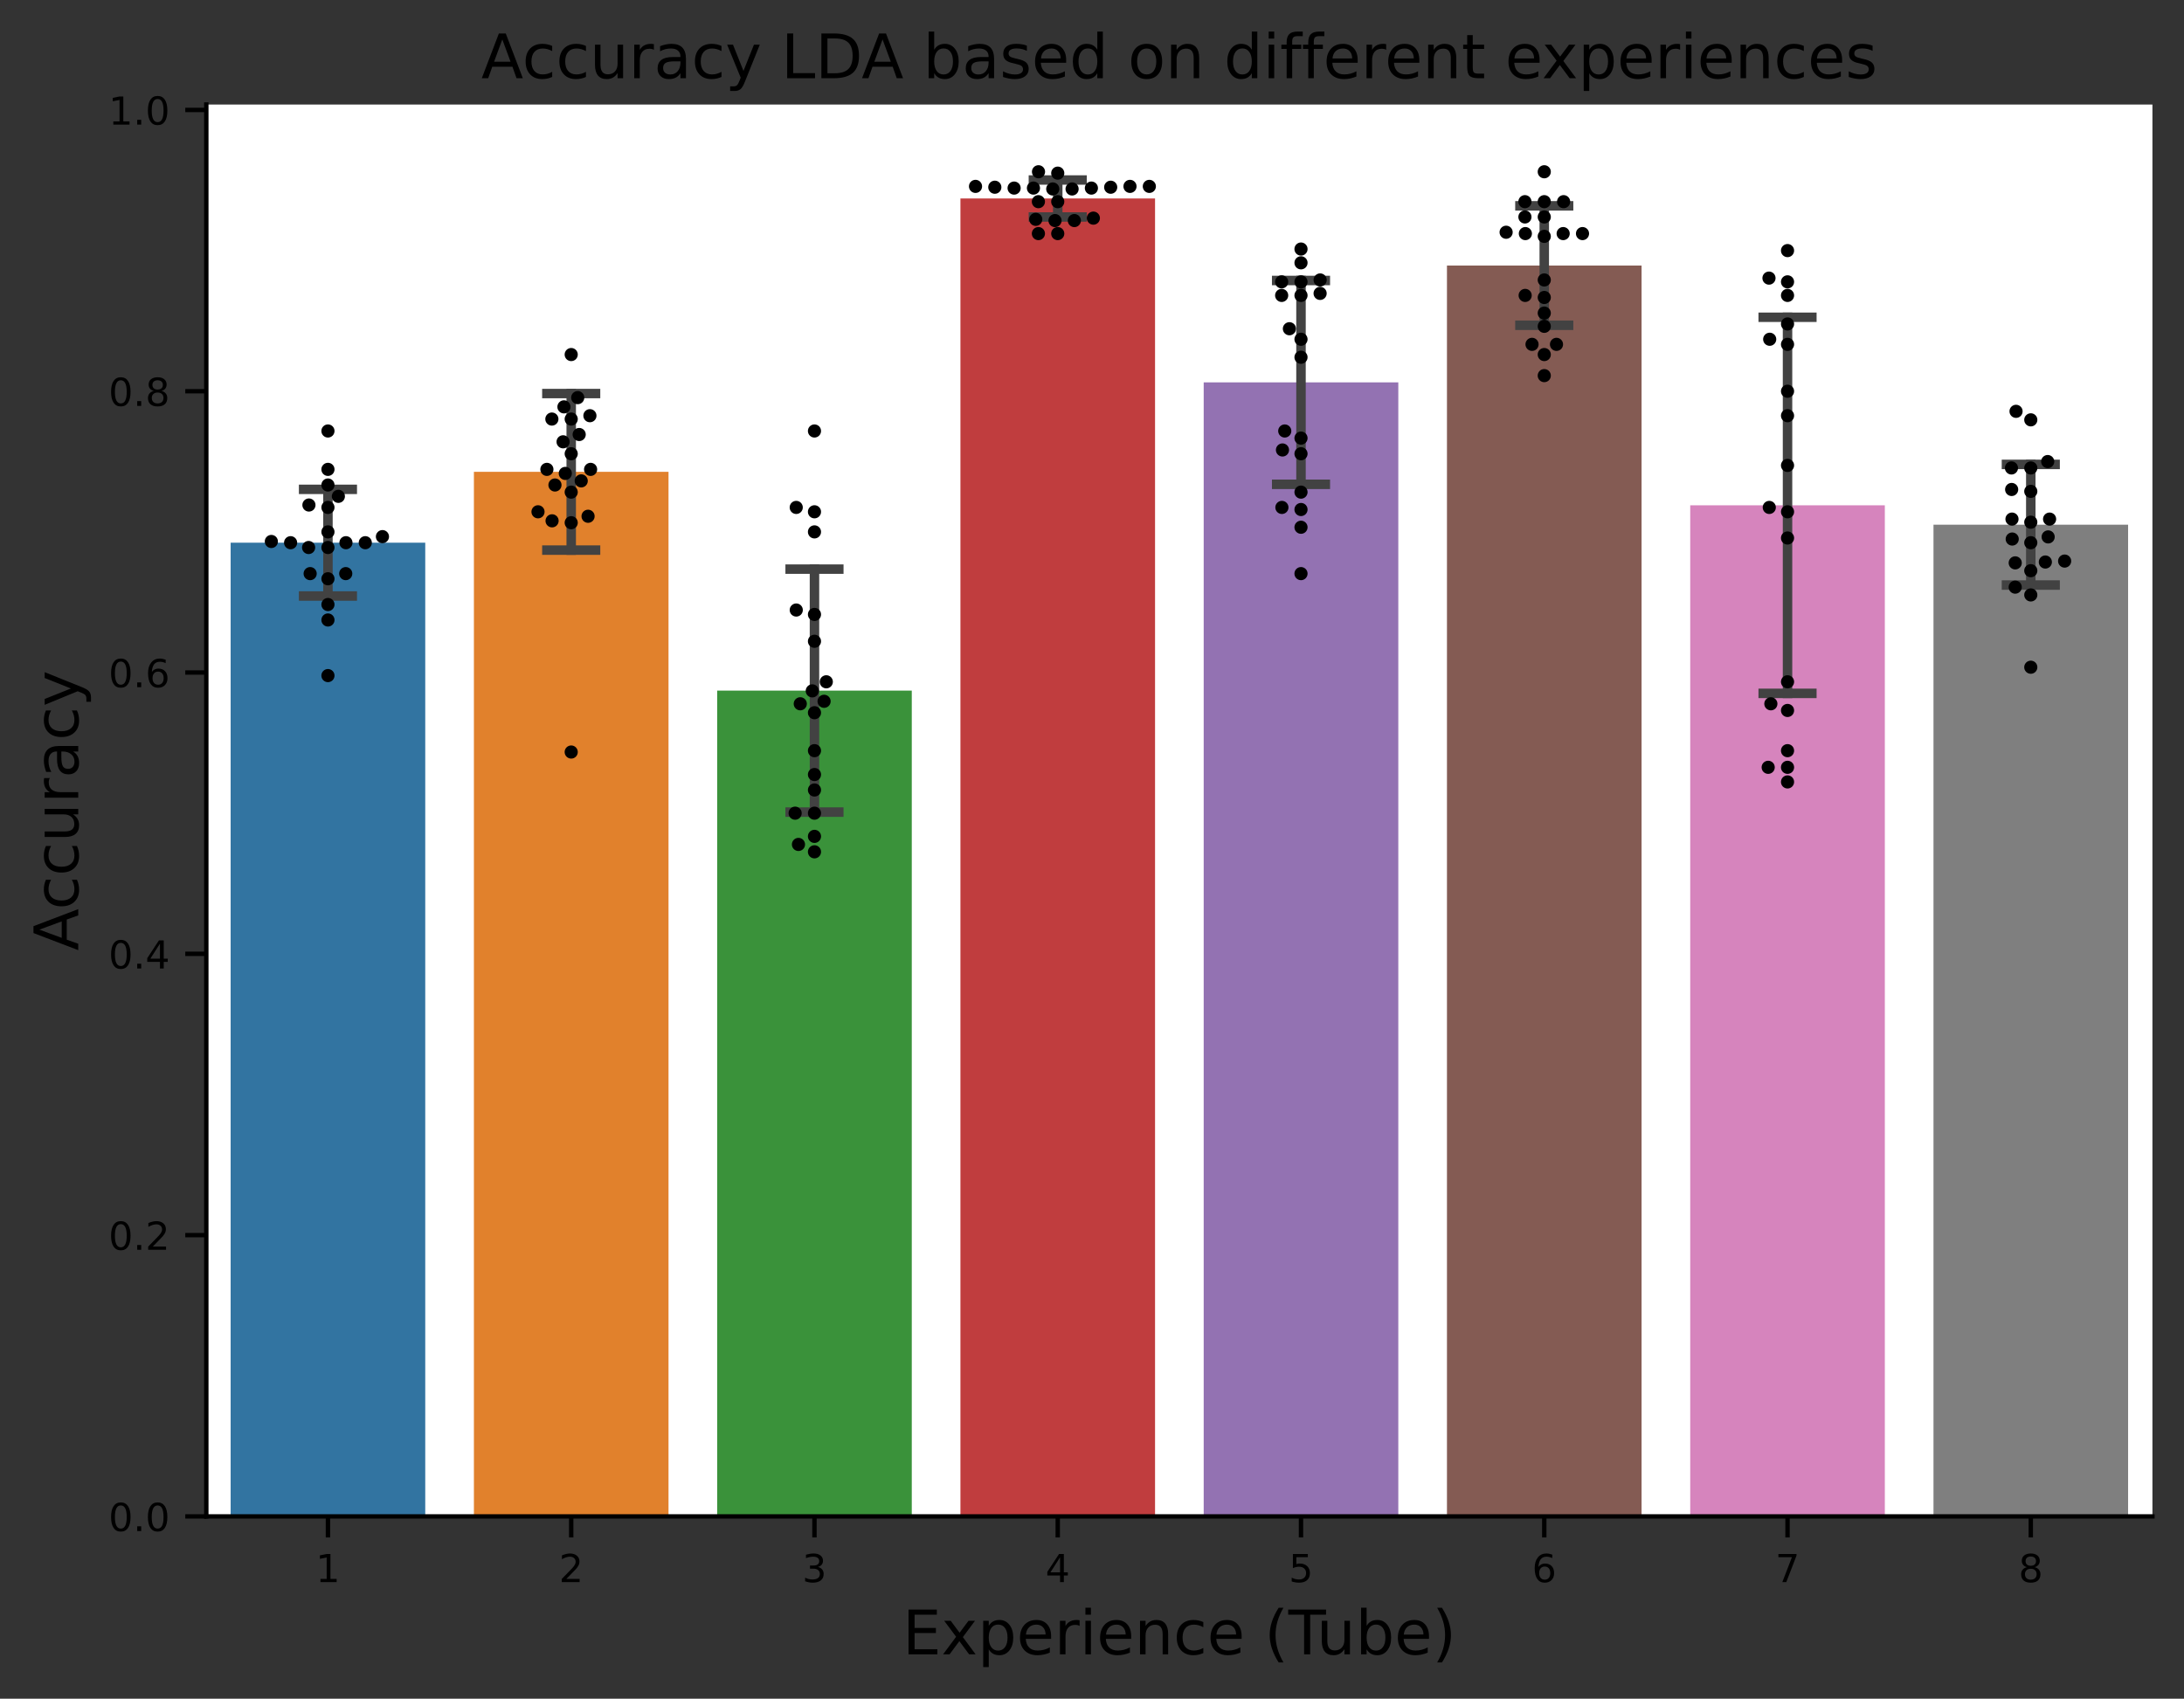<?xml version="1.0" encoding="utf-8" standalone="no"?>
<!DOCTYPE svg PUBLIC "-//W3C//DTD SVG 1.1//EN"
  "http://www.w3.org/Graphics/SVG/1.1/DTD/svg11.dtd">
<!-- Created with matplotlib (https://matplotlib.org/) -->
<svg height="387.368pt" version="1.1" viewBox="0 0 497.994 387.368" width="497.994pt" xmlns="http://www.w3.org/2000/svg" xmlns:xlink="http://www.w3.org/1999/xlink">
 <rect x="0" y="0" width="497.994" height="387.368" fill="#333333" stroke="none"/>
 <defs>
  <style type="text/css">*{stroke-linecap:butt;stroke-linejoin:round;}</style>
 </defs>
 <g id="figure_1">
  <g id="patch_1">
   <path d="M 0 387.368 
L 497.994 387.368 
L 497.994 0 
L 0 0 
z
" style="fill:none;"/>
  </g>
  <g id="axes_1">
   <g id="patch_2">
    <path d="M 47.044 345.802 
L 490.794 345.802 
L 490.794 23.838 
L 47.044 23.838 
z
" style="fill:#ffffff;"/>
   </g>
   <g id="patch_3">
    <path clip-path="url(#pde29f1c6a8)" d="M 52.591 345.802 
L 96.966 345.802 
L 96.966 123.75 
L 52.591 123.75 
z
" style="fill:#3274a1;"/>
   </g>
   <g id="patch_4">
    <path clip-path="url(#pde29f1c6a8)" d="M 108.06 345.802 
L 152.435 345.802 
L 152.435 107.597 
L 108.06 107.597 
z
" style="fill:#e1812c;"/>
   </g>
   <g id="patch_5">
    <path clip-path="url(#pde29f1c6a8)" d="M 163.528 345.802 
L 207.903 345.802 
L 207.903 157.489 
L 163.528 157.489 
z
" style="fill:#3a923a;"/>
   </g>
   <g id="patch_6">
    <path clip-path="url(#pde29f1c6a8)" d="M 218.997 345.802 
L 263.372 345.802 
L 263.372 45.263 
L 218.997 45.263 
z
" style="fill:#c03d3e;"/>
   </g>
   <g id="patch_7">
    <path clip-path="url(#pde29f1c6a8)" d="M 274.466 345.802 
L 318.841 345.802 
L 318.841 87.199 
L 274.466 87.199 
z
" style="fill:#9372b2;"/>
   </g>
   <g id="patch_8">
    <path clip-path="url(#pde29f1c6a8)" d="M 329.934 345.802 
L 374.309 345.802 
L 374.309 60.558 
L 329.934 60.558 
z
" style="fill:#845b53;"/>
   </g>
   <g id="patch_9">
    <path clip-path="url(#pde29f1c6a8)" d="M 385.403 345.802 
L 429.778 345.802 
L 429.778 115.233 
L 385.403 115.233 
z
" style="fill:#d684bd;"/>
   </g>
   <g id="patch_10">
    <path clip-path="url(#pde29f1c6a8)" d="M 440.872 345.802 
L 485.247 345.802 
L 485.247 119.657 
L 440.872 119.657 
z
" style="fill:#7f7f7f;"/>
   </g>
   <g id="matplotlib.axis_1">
    <g id="xtick_1">
     <g id="line2d_1">
      <defs>
       <path d="M 0 0 
L 0 4.8 
" id="m5c9d4bfed6" style="stroke:#000000;"/>
      </defs>
      <g>
       <use style="stroke:#000000;" x="74.778" xlink:href="#m5c9d4bfed6" y="345.802"/>
      </g>
     </g>
     <g id="text_1">
      <!-- 1 -->
      <g transform="translate(71.979 360.788)scale(0.088 -0.088)">
       <defs>
        <path d="M 12.406 8.297 
L 28.516 8.297 
L 28.516 63.922 
L 10.984 60.406 
L 10.984 69.391 
L 28.422 72.906 
L 38.281 72.906 
L 38.281 8.297 
L 54.391 8.297 
L 54.391 0 
L 12.406 0 
z
" id="DejaVuSans-49"/>
       </defs>
       <use xlink:href="#DejaVuSans-49"/>
      </g>
     </g>
    </g>
    <g id="xtick_2">
     <g id="line2d_2">
      <g>
       <use style="stroke:#000000;" x="130.247" xlink:href="#m5c9d4bfed6" y="345.802"/>
      </g>
     </g>
     <g id="text_2">
      <!-- 2 -->
      <g transform="translate(127.448 360.788)scale(0.088 -0.088)">
       <defs>
        <path d="M 19.188 8.297 
L 53.609 8.297 
L 53.609 0 
L 7.328 0 
L 7.328 8.297 
Q 12.938 14.109 22.625 23.891 
Q 32.328 33.688 34.812 36.531 
Q 39.547 41.844 41.422 45.531 
Q 43.312 49.219 43.312 52.781 
Q 43.312 58.594 39.234 62.25 
Q 35.156 65.922 28.609 65.922 
Q 23.969 65.922 18.812 64.312 
Q 13.672 62.703 7.812 59.422 
L 7.812 69.391 
Q 13.766 71.781 18.938 73 
Q 24.125 74.219 28.422 74.219 
Q 39.75 74.219 46.484 68.547 
Q 53.219 62.891 53.219 53.422 
Q 53.219 48.922 51.531 44.891 
Q 49.859 40.875 45.406 35.406 
Q 44.188 33.984 37.641 27.219 
Q 31.109 20.453 19.188 8.297 
z
" id="DejaVuSans-50"/>
       </defs>
       <use xlink:href="#DejaVuSans-50"/>
      </g>
     </g>
    </g>
    <g id="xtick_3">
     <g id="line2d_3">
      <g>
       <use style="stroke:#000000;" x="185.716" xlink:href="#m5c9d4bfed6" y="345.802"/>
      </g>
     </g>
     <g id="text_3">
      <!-- 3 -->
      <g transform="translate(182.916 360.788)scale(0.088 -0.088)">
       <defs>
        <path d="M 40.578 39.312 
Q 47.656 37.797 51.625 33 
Q 55.609 28.219 55.609 21.188 
Q 55.609 10.406 48.188 4.484 
Q 40.766 -1.422 27.094 -1.422 
Q 22.516 -1.422 17.656 -0.516 
Q 12.797 0.391 7.625 2.203 
L 7.625 11.719 
Q 11.719 9.328 16.594 8.109 
Q 21.484 6.891 26.812 6.891 
Q 36.078 6.891 40.938 10.547 
Q 45.797 14.203 45.797 21.188 
Q 45.797 27.641 41.281 31.266 
Q 36.766 34.906 28.719 34.906 
L 20.219 34.906 
L 20.219 43.016 
L 29.109 43.016 
Q 36.375 43.016 40.234 45.922 
Q 44.094 48.828 44.094 54.297 
Q 44.094 59.906 40.109 62.906 
Q 36.141 65.922 28.719 65.922 
Q 24.656 65.922 20.016 65.031 
Q 15.375 64.156 9.812 62.312 
L 9.812 71.094 
Q 15.438 72.656 20.344 73.438 
Q 25.25 74.219 29.594 74.219 
Q 40.828 74.219 47.359 69.109 
Q 53.906 64.016 53.906 55.328 
Q 53.906 49.266 50.438 45.094 
Q 46.969 40.922 40.578 39.312 
z
" id="DejaVuSans-51"/>
       </defs>
       <use xlink:href="#DejaVuSans-51"/>
      </g>
     </g>
    </g>
    <g id="xtick_4">
     <g id="line2d_4">
      <g>
       <use style="stroke:#000000;" x="241.185" xlink:href="#m5c9d4bfed6" y="345.802"/>
      </g>
     </g>
     <g id="text_4">
      <!-- 4 -->
      <g transform="translate(238.385 360.788)scale(0.088 -0.088)">
       <defs>
        <path d="M 37.797 64.312 
L 12.891 25.391 
L 37.797 25.391 
z
M 35.203 72.906 
L 47.609 72.906 
L 47.609 25.391 
L 58.016 25.391 
L 58.016 17.188 
L 47.609 17.188 
L 47.609 0 
L 37.797 0 
L 37.797 17.188 
L 4.891 17.188 
L 4.891 26.703 
z
" id="DejaVuSans-52"/>
       </defs>
       <use xlink:href="#DejaVuSans-52"/>
      </g>
     </g>
    </g>
    <g id="xtick_5">
     <g id="line2d_5">
      <g>
       <use style="stroke:#000000;" x="296.653" xlink:href="#m5c9d4bfed6" y="345.802"/>
      </g>
     </g>
     <g id="text_5">
      <!-- 5 -->
      <g transform="translate(293.854 360.788)scale(0.088 -0.088)">
       <defs>
        <path d="M 10.797 72.906 
L 49.516 72.906 
L 49.516 64.594 
L 19.828 64.594 
L 19.828 46.734 
Q 21.969 47.469 24.109 47.828 
Q 26.266 48.188 28.422 48.188 
Q 40.625 48.188 47.75 41.5 
Q 54.891 34.812 54.891 23.391 
Q 54.891 11.625 47.562 5.094 
Q 40.234 -1.422 26.906 -1.422 
Q 22.312 -1.422 17.547 -0.641 
Q 12.797 0.141 7.719 1.703 
L 7.719 11.625 
Q 12.109 9.234 16.797 8.062 
Q 21.484 6.891 26.703 6.891 
Q 35.156 6.891 40.078 11.328 
Q 45.016 15.766 45.016 23.391 
Q 45.016 31 40.078 35.438 
Q 35.156 39.891 26.703 39.891 
Q 22.75 39.891 18.812 39.016 
Q 14.891 38.141 10.797 36.281 
z
" id="DejaVuSans-53"/>
       </defs>
       <use xlink:href="#DejaVuSans-53"/>
      </g>
     </g>
    </g>
    <g id="xtick_6">
     <g id="line2d_6">
      <g>
       <use style="stroke:#000000;" x="352.122" xlink:href="#m5c9d4bfed6" y="345.802"/>
      </g>
     </g>
     <g id="text_6">
      <!-- 6 -->
      <g transform="translate(349.322 360.788)scale(0.088 -0.088)">
       <defs>
        <path d="M 33.016 40.375 
Q 26.375 40.375 22.484 35.828 
Q 18.609 31.297 18.609 23.391 
Q 18.609 15.531 22.484 10.953 
Q 26.375 6.391 33.016 6.391 
Q 39.656 6.391 43.531 10.953 
Q 47.406 15.531 47.406 23.391 
Q 47.406 31.297 43.531 35.828 
Q 39.656 40.375 33.016 40.375 
z
M 52.594 71.297 
L 52.594 62.312 
Q 48.875 64.062 45.094 64.984 
Q 41.312 65.922 37.594 65.922 
Q 27.828 65.922 22.672 59.328 
Q 17.531 52.734 16.797 39.406 
Q 19.672 43.656 24.016 45.922 
Q 28.375 48.188 33.594 48.188 
Q 44.578 48.188 50.953 41.516 
Q 57.328 34.859 57.328 23.391 
Q 57.328 12.156 50.688 5.359 
Q 44.047 -1.422 33.016 -1.422 
Q 20.359 -1.422 13.672 8.266 
Q 6.984 17.969 6.984 36.375 
Q 6.984 53.656 15.188 63.938 
Q 23.391 74.219 37.203 74.219 
Q 40.922 74.219 44.703 73.484 
Q 48.484 72.75 52.594 71.297 
z
" id="DejaVuSans-54"/>
       </defs>
       <use xlink:href="#DejaVuSans-54"/>
      </g>
     </g>
    </g>
    <g id="xtick_7">
     <g id="line2d_7">
      <g>
       <use style="stroke:#000000;" x="407.591" xlink:href="#m5c9d4bfed6" y="345.802"/>
      </g>
     </g>
     <g id="text_7">
      <!-- 7 -->
      <g transform="translate(404.791 360.788)scale(0.088 -0.088)">
       <defs>
        <path d="M 8.203 72.906 
L 55.078 72.906 
L 55.078 68.703 
L 28.609 0 
L 18.312 0 
L 43.219 64.594 
L 8.203 64.594 
z
" id="DejaVuSans-55"/>
       </defs>
       <use xlink:href="#DejaVuSans-55"/>
      </g>
     </g>
    </g>
    <g id="xtick_8">
     <g id="line2d_8">
      <g>
       <use style="stroke:#000000;" x="463.059" xlink:href="#m5c9d4bfed6" y="345.802"/>
      </g>
     </g>
     <g id="text_8">
      <!-- 8 -->
      <g transform="translate(460.26 360.788)scale(0.088 -0.088)">
       <defs>
        <path d="M 31.781 34.625 
Q 24.75 34.625 20.719 30.859 
Q 16.703 27.094 16.703 20.516 
Q 16.703 13.922 20.719 10.156 
Q 24.75 6.391 31.781 6.391 
Q 38.812 6.391 42.859 10.172 
Q 46.922 13.969 46.922 20.516 
Q 46.922 27.094 42.891 30.859 
Q 38.875 34.625 31.781 34.625 
z
M 21.922 38.812 
Q 15.578 40.375 12.031 44.719 
Q 8.5 49.078 8.5 55.328 
Q 8.5 64.062 14.719 69.141 
Q 20.953 74.219 31.781 74.219 
Q 42.672 74.219 48.875 69.141 
Q 55.078 64.062 55.078 55.328 
Q 55.078 49.078 51.531 44.719 
Q 48 40.375 41.703 38.812 
Q 48.828 37.156 52.797 32.312 
Q 56.781 27.484 56.781 20.516 
Q 56.781 9.906 50.312 4.234 
Q 43.844 -1.422 31.781 -1.422 
Q 19.734 -1.422 13.25 4.234 
Q 6.781 9.906 6.781 20.516 
Q 6.781 27.484 10.781 32.312 
Q 14.797 37.156 21.922 38.812 
z
M 18.312 54.391 
Q 18.312 48.734 21.844 45.562 
Q 25.391 42.391 31.781 42.391 
Q 38.141 42.391 41.719 45.562 
Q 45.312 48.734 45.312 54.391 
Q 45.312 60.062 41.719 63.234 
Q 38.141 66.406 31.781 66.406 
Q 25.391 66.406 21.844 63.234 
Q 18.312 60.062 18.312 54.391 
z
" id="DejaVuSans-56"/>
       </defs>
       <use xlink:href="#DejaVuSans-56"/>
      </g>
     </g>
    </g>
    <g id="text_9">
     <!-- Experience (Tube) -->
     <g transform="translate(205.789 377.256)scale(0.14 -0.14)">
      <defs>
       <path d="M 9.812 72.906 
L 55.906 72.906 
L 55.906 64.594 
L 19.672 64.594 
L 19.672 43.016 
L 54.391 43.016 
L 54.391 34.719 
L 19.672 34.719 
L 19.672 8.297 
L 56.781 8.297 
L 56.781 0 
L 9.812 0 
z
" id="DejaVuSans-69"/>
       <path d="M 54.891 54.688 
L 35.109 28.078 
L 55.906 0 
L 45.312 0 
L 29.391 21.484 
L 13.484 0 
L 2.875 0 
L 24.125 28.609 
L 4.688 54.688 
L 15.281 54.688 
L 29.781 35.203 
L 44.281 54.688 
z
" id="DejaVuSans-120"/>
       <path d="M 18.109 8.203 
L 18.109 -20.797 
L 9.078 -20.797 
L 9.078 54.688 
L 18.109 54.688 
L 18.109 46.391 
Q 20.953 51.266 25.266 53.625 
Q 29.594 56 35.594 56 
Q 45.562 56 51.781 48.094 
Q 58.016 40.188 58.016 27.297 
Q 58.016 14.406 51.781 6.484 
Q 45.562 -1.422 35.594 -1.422 
Q 29.594 -1.422 25.266 0.953 
Q 20.953 3.328 18.109 8.203 
z
M 48.688 27.297 
Q 48.688 37.203 44.609 42.844 
Q 40.531 48.484 33.406 48.484 
Q 26.266 48.484 22.188 42.844 
Q 18.109 37.203 18.109 27.297 
Q 18.109 17.391 22.188 11.75 
Q 26.266 6.109 33.406 6.109 
Q 40.531 6.109 44.609 11.75 
Q 48.688 17.391 48.688 27.297 
z
" id="DejaVuSans-112"/>
       <path d="M 56.203 29.594 
L 56.203 25.203 
L 14.891 25.203 
Q 15.484 15.922 20.484 11.062 
Q 25.484 6.203 34.422 6.203 
Q 39.594 6.203 44.453 7.469 
Q 49.312 8.734 54.109 11.281 
L 54.109 2.781 
Q 49.266 0.734 44.188 -0.344 
Q 39.109 -1.422 33.891 -1.422 
Q 20.797 -1.422 13.156 6.188 
Q 5.516 13.812 5.516 26.812 
Q 5.516 40.234 12.766 48.109 
Q 20.016 56 32.328 56 
Q 43.359 56 49.781 48.891 
Q 56.203 41.797 56.203 29.594 
z
M 47.219 32.234 
Q 47.125 39.594 43.094 43.984 
Q 39.062 48.391 32.422 48.391 
Q 24.906 48.391 20.391 44.141 
Q 15.875 39.891 15.188 32.172 
z
" id="DejaVuSans-101"/>
       <path d="M 41.109 46.297 
Q 39.594 47.172 37.812 47.578 
Q 36.031 48 33.891 48 
Q 26.266 48 22.188 43.047 
Q 18.109 38.094 18.109 28.812 
L 18.109 0 
L 9.078 0 
L 9.078 54.688 
L 18.109 54.688 
L 18.109 46.188 
Q 20.953 51.172 25.484 53.578 
Q 30.031 56 36.531 56 
Q 37.453 56 38.578 55.875 
Q 39.703 55.766 41.062 55.516 
z
" id="DejaVuSans-114"/>
       <path d="M 9.422 54.688 
L 18.406 54.688 
L 18.406 0 
L 9.422 0 
z
M 9.422 75.984 
L 18.406 75.984 
L 18.406 64.594 
L 9.422 64.594 
z
" id="DejaVuSans-105"/>
       <path d="M 54.891 33.016 
L 54.891 0 
L 45.906 0 
L 45.906 32.719 
Q 45.906 40.484 42.875 44.328 
Q 39.844 48.188 33.797 48.188 
Q 26.516 48.188 22.312 43.547 
Q 18.109 38.922 18.109 30.906 
L 18.109 0 
L 9.078 0 
L 9.078 54.688 
L 18.109 54.688 
L 18.109 46.188 
Q 21.344 51.125 25.703 53.562 
Q 30.078 56 35.797 56 
Q 45.219 56 50.047 50.172 
Q 54.891 44.344 54.891 33.016 
z
" id="DejaVuSans-110"/>
       <path d="M 48.781 52.594 
L 48.781 44.188 
Q 44.969 46.297 41.141 47.344 
Q 37.312 48.391 33.406 48.391 
Q 24.656 48.391 19.812 42.844 
Q 14.984 37.312 14.984 27.297 
Q 14.984 17.281 19.812 11.734 
Q 24.656 6.203 33.406 6.203 
Q 37.312 6.203 41.141 7.25 
Q 44.969 8.297 48.781 10.406 
L 48.781 2.094 
Q 45.016 0.344 40.984 -0.531 
Q 36.969 -1.422 32.422 -1.422 
Q 20.062 -1.422 12.781 6.344 
Q 5.516 14.109 5.516 27.297 
Q 5.516 40.672 12.859 48.328 
Q 20.219 56 33.016 56 
Q 37.156 56 41.109 55.141 
Q 45.062 54.297 48.781 52.594 
z
" id="DejaVuSans-99"/>
       <path id="DejaVuSans-32"/>
       <path d="M 31 75.875 
Q 24.469 64.656 21.281 53.656 
Q 18.109 42.672 18.109 31.391 
Q 18.109 20.125 21.312 9.062 
Q 24.516 -2 31 -13.188 
L 23.188 -13.188 
Q 15.875 -1.703 12.234 9.375 
Q 8.594 20.453 8.594 31.391 
Q 8.594 42.281 12.203 53.312 
Q 15.828 64.359 23.188 75.875 
z
" id="DejaVuSans-40"/>
       <path d="M -0.297 72.906 
L 61.375 72.906 
L 61.375 64.594 
L 35.5 64.594 
L 35.5 0 
L 25.594 0 
L 25.594 64.594 
L -0.297 64.594 
z
" id="DejaVuSans-84"/>
       <path d="M 8.5 21.578 
L 8.5 54.688 
L 17.484 54.688 
L 17.484 21.922 
Q 17.484 14.156 20.5 10.266 
Q 23.531 6.391 29.594 6.391 
Q 36.859 6.391 41.078 11.031 
Q 45.312 15.672 45.312 23.688 
L 45.312 54.688 
L 54.297 54.688 
L 54.297 0 
L 45.312 0 
L 45.312 8.406 
Q 42.047 3.422 37.719 1 
Q 33.406 -1.422 27.688 -1.422 
Q 18.266 -1.422 13.375 4.438 
Q 8.5 10.297 8.5 21.578 
z
M 31.109 56 
z
" id="DejaVuSans-117"/>
       <path d="M 48.688 27.297 
Q 48.688 37.203 44.609 42.844 
Q 40.531 48.484 33.406 48.484 
Q 26.266 48.484 22.188 42.844 
Q 18.109 37.203 18.109 27.297 
Q 18.109 17.391 22.188 11.75 
Q 26.266 6.109 33.406 6.109 
Q 40.531 6.109 44.609 11.75 
Q 48.688 17.391 48.688 27.297 
z
M 18.109 46.391 
Q 20.953 51.266 25.266 53.625 
Q 29.594 56 35.594 56 
Q 45.562 56 51.781 48.094 
Q 58.016 40.188 58.016 27.297 
Q 58.016 14.406 51.781 6.484 
Q 45.562 -1.422 35.594 -1.422 
Q 29.594 -1.422 25.266 0.953 
Q 20.953 3.328 18.109 8.203 
L 18.109 0 
L 9.078 0 
L 9.078 75.984 
L 18.109 75.984 
z
" id="DejaVuSans-98"/>
       <path d="M 8.016 75.875 
L 15.828 75.875 
Q 23.141 64.359 26.781 53.312 
Q 30.422 42.281 30.422 31.391 
Q 30.422 20.453 26.781 9.375 
Q 23.141 -1.703 15.828 -13.188 
L 8.016 -13.188 
Q 14.5 -2 17.703 9.062 
Q 20.906 20.125 20.906 31.391 
Q 20.906 42.672 17.703 53.656 
Q 14.5 64.656 8.016 75.875 
z
" id="DejaVuSans-41"/>
      </defs>
      <use xlink:href="#DejaVuSans-69"/>
      <use x="63.184" xlink:href="#DejaVuSans-120"/>
      <use x="122.363" xlink:href="#DejaVuSans-112"/>
      <use x="185.84" xlink:href="#DejaVuSans-101"/>
      <use x="247.363" xlink:href="#DejaVuSans-114"/>
      <use x="288.477" xlink:href="#DejaVuSans-105"/>
      <use x="316.26" xlink:href="#DejaVuSans-101"/>
      <use x="377.783" xlink:href="#DejaVuSans-110"/>
      <use x="441.162" xlink:href="#DejaVuSans-99"/>
      <use x="496.143" xlink:href="#DejaVuSans-101"/>
      <use x="557.666" xlink:href="#DejaVuSans-32"/>
      <use x="589.453" xlink:href="#DejaVuSans-40"/>
      <use x="628.467" xlink:href="#DejaVuSans-84"/>
      <use x="674.426" xlink:href="#DejaVuSans-117"/>
      <use x="737.805" xlink:href="#DejaVuSans-98"/>
      <use x="801.281" xlink:href="#DejaVuSans-101"/>
      <use x="862.805" xlink:href="#DejaVuSans-41"/>
     </g>
    </g>
   </g>
   <g id="matplotlib.axis_2">
    <g id="ytick_1">
     <g id="line2d_9">
      <defs>
       <path d="M 0 0 
L -4.8 0 
" id="m467a591f25" style="stroke:#000000;"/>
      </defs>
      <g>
       <use style="stroke:#000000;" x="47.044" xlink:href="#m467a591f25" y="345.802"/>
      </g>
     </g>
     <g id="text_10">
      <!-- 0.0 -->
      <g transform="translate(24.749 349.145)scale(0.088 -0.088)">
       <defs>
        <path d="M 31.781 66.406 
Q 24.172 66.406 20.328 58.906 
Q 16.5 51.422 16.5 36.375 
Q 16.5 21.391 20.328 13.891 
Q 24.172 6.391 31.781 6.391 
Q 39.453 6.391 43.281 13.891 
Q 47.125 21.391 47.125 36.375 
Q 47.125 51.422 43.281 58.906 
Q 39.453 66.406 31.781 66.406 
z
M 31.781 74.219 
Q 44.047 74.219 50.516 64.516 
Q 56.984 54.828 56.984 36.375 
Q 56.984 17.969 50.516 8.266 
Q 44.047 -1.422 31.781 -1.422 
Q 19.531 -1.422 13.062 8.266 
Q 6.594 17.969 6.594 36.375 
Q 6.594 54.828 13.062 64.516 
Q 19.531 74.219 31.781 74.219 
z
" id="DejaVuSans-48"/>
        <path d="M 10.688 12.406 
L 21 12.406 
L 21 0 
L 10.688 0 
z
" id="DejaVuSans-46"/>
       </defs>
       <use xlink:href="#DejaVuSans-48"/>
       <use x="63.623" xlink:href="#DejaVuSans-46"/>
       <use x="95.41" xlink:href="#DejaVuSans-48"/>
      </g>
     </g>
    </g>
    <g id="ytick_2">
     <g id="line2d_10">
      <g>
       <use style="stroke:#000000;" x="47.044" xlink:href="#m467a591f25" y="281.656"/>
      </g>
     </g>
     <g id="text_11">
      <!-- 0.2 -->
      <g transform="translate(24.749 284.999)scale(0.088 -0.088)">
       <use xlink:href="#DejaVuSans-48"/>
       <use x="63.623" xlink:href="#DejaVuSans-46"/>
       <use x="95.41" xlink:href="#DejaVuSans-50"/>
      </g>
     </g>
    </g>
    <g id="ytick_3">
     <g id="line2d_11">
      <g>
       <use style="stroke:#000000;" x="47.044" xlink:href="#m467a591f25" y="217.51"/>
      </g>
     </g>
     <g id="text_12">
      <!-- 0.4 -->
      <g transform="translate(24.749 220.853)scale(0.088 -0.088)">
       <use xlink:href="#DejaVuSans-48"/>
       <use x="63.623" xlink:href="#DejaVuSans-46"/>
       <use x="95.41" xlink:href="#DejaVuSans-52"/>
      </g>
     </g>
    </g>
    <g id="ytick_4">
     <g id="line2d_12">
      <g>
       <use style="stroke:#000000;" x="47.044" xlink:href="#m467a591f25" y="153.364"/>
      </g>
     </g>
     <g id="text_13">
      <!-- 0.6 -->
      <g transform="translate(24.749 156.707)scale(0.088 -0.088)">
       <use xlink:href="#DejaVuSans-48"/>
       <use x="63.623" xlink:href="#DejaVuSans-46"/>
       <use x="95.41" xlink:href="#DejaVuSans-54"/>
      </g>
     </g>
    </g>
    <g id="ytick_5">
     <g id="line2d_13">
      <g>
       <use style="stroke:#000000;" x="47.044" xlink:href="#m467a591f25" y="89.217"/>
      </g>
     </g>
     <g id="text_14">
      <!-- 0.8 -->
      <g transform="translate(24.749 92.561)scale(0.088 -0.088)">
       <use xlink:href="#DejaVuSans-48"/>
       <use x="63.623" xlink:href="#DejaVuSans-46"/>
       <use x="95.41" xlink:href="#DejaVuSans-56"/>
      </g>
     </g>
    </g>
    <g id="ytick_6">
     <g id="line2d_14">
      <g>
       <use style="stroke:#000000;" x="47.044" xlink:href="#m467a591f25" y="25.071"/>
      </g>
     </g>
     <g id="text_15">
      <!-- 1.0 -->
      <g transform="translate(24.749 28.415)scale(0.088 -0.088)">
       <use xlink:href="#DejaVuSans-49"/>
       <use x="63.623" xlink:href="#DejaVuSans-46"/>
       <use x="95.41" xlink:href="#DejaVuSans-48"/>
      </g>
     </g>
    </g>
    <g id="text_16">
     <!-- Accuracy -->
     <g transform="translate(17.838 216.779)rotate(-90)scale(0.14 -0.14)">
      <defs>
       <path d="M 34.188 63.188 
L 20.797 26.906 
L 47.609 26.906 
z
M 28.609 72.906 
L 39.797 72.906 
L 67.578 0 
L 57.328 0 
L 50.688 18.703 
L 17.828 18.703 
L 11.188 0 
L 0.781 0 
z
" id="DejaVuSans-65"/>
       <path d="M 34.281 27.484 
Q 23.391 27.484 19.188 25 
Q 14.984 22.516 14.984 16.5 
Q 14.984 11.719 18.141 8.906 
Q 21.297 6.109 26.703 6.109 
Q 34.188 6.109 38.703 11.406 
Q 43.219 16.703 43.219 25.484 
L 43.219 27.484 
z
M 52.203 31.203 
L 52.203 0 
L 43.219 0 
L 43.219 8.297 
Q 40.141 3.328 35.547 0.953 
Q 30.953 -1.422 24.312 -1.422 
Q 15.922 -1.422 10.953 3.297 
Q 6 8.016 6 15.922 
Q 6 25.141 12.172 29.828 
Q 18.359 34.516 30.609 34.516 
L 43.219 34.516 
L 43.219 35.406 
Q 43.219 41.609 39.141 45 
Q 35.062 48.391 27.688 48.391 
Q 23 48.391 18.547 47.266 
Q 14.109 46.141 10.016 43.891 
L 10.016 52.203 
Q 14.938 54.109 19.578 55.047 
Q 24.219 56 28.609 56 
Q 40.484 56 46.344 49.844 
Q 52.203 43.703 52.203 31.203 
z
" id="DejaVuSans-97"/>
       <path d="M 32.172 -5.078 
Q 28.375 -14.844 24.75 -17.812 
Q 21.141 -20.797 15.094 -20.797 
L 7.906 -20.797 
L 7.906 -13.281 
L 13.188 -13.281 
Q 16.891 -13.281 18.938 -11.516 
Q 21 -9.766 23.484 -3.219 
L 25.094 0.875 
L 2.984 54.688 
L 12.5 54.688 
L 29.594 11.922 
L 46.688 54.688 
L 56.203 54.688 
z
" id="DejaVuSans-121"/>
      </defs>
      <use xlink:href="#DejaVuSans-65"/>
      <use x="66.658" xlink:href="#DejaVuSans-99"/>
      <use x="121.639" xlink:href="#DejaVuSans-99"/>
      <use x="176.619" xlink:href="#DejaVuSans-117"/>
      <use x="239.998" xlink:href="#DejaVuSans-114"/>
      <use x="281.111" xlink:href="#DejaVuSans-97"/>
      <use x="342.391" xlink:href="#DejaVuSans-99"/>
      <use x="397.371" xlink:href="#DejaVuSans-121"/>
     </g>
    </g>
   </g>
   <g id="line2d_15">
    <path clip-path="url(#pde29f1c6a8)" d="M 74.778 135.909 
L 74.778 111.59 
" style="fill:none;stroke:#424242;stroke-linecap:square;stroke-width:2.16;"/>
   </g>
   <g id="line2d_16">
    <path clip-path="url(#pde29f1c6a8)" d="M 69.232 135.909 
L 80.325 135.909 
" style="fill:none;stroke:#424242;stroke-linecap:square;stroke-width:2.16;"/>
   </g>
   <g id="line2d_17">
    <path clip-path="url(#pde29f1c6a8)" d="M 69.232 111.59 
L 80.325 111.59 
" style="fill:none;stroke:#424242;stroke-linecap:square;stroke-width:2.16;"/>
   </g>
   <g id="line2d_18">
    <path clip-path="url(#pde29f1c6a8)" d="M 130.247 125.449 
L 130.247 89.745 
" style="fill:none;stroke:#424242;stroke-linecap:square;stroke-width:2.16;"/>
   </g>
   <g id="line2d_19">
    <path clip-path="url(#pde29f1c6a8)" d="M 124.7 125.449 
L 135.794 125.449 
" style="fill:none;stroke:#424242;stroke-linecap:square;stroke-width:2.16;"/>
   </g>
   <g id="line2d_20">
    <path clip-path="url(#pde29f1c6a8)" d="M 124.7 89.745 
L 135.794 89.745 
" style="fill:none;stroke:#424242;stroke-linecap:square;stroke-width:2.16;"/>
   </g>
   <g id="line2d_21">
    <path clip-path="url(#pde29f1c6a8)" d="M 185.716 185.193 
L 185.716 129.785 
" style="fill:none;stroke:#424242;stroke-linecap:square;stroke-width:2.16;"/>
   </g>
   <g id="line2d_22">
    <path clip-path="url(#pde29f1c6a8)" d="M 180.169 185.193 
L 191.263 185.193 
" style="fill:none;stroke:#424242;stroke-linecap:square;stroke-width:2.16;"/>
   </g>
   <g id="line2d_23">
    <path clip-path="url(#pde29f1c6a8)" d="M 180.169 129.785 
L 191.263 129.785 
" style="fill:none;stroke:#424242;stroke-linecap:square;stroke-width:2.16;"/>
   </g>
   <g id="line2d_24">
    <path clip-path="url(#pde29f1c6a8)" d="M 241.185 49.479 
L 241.185 41.048 
" style="fill:none;stroke:#424242;stroke-linecap:square;stroke-width:2.16;"/>
   </g>
   <g id="line2d_25">
    <path clip-path="url(#pde29f1c6a8)" d="M 235.638 49.479 
L 246.731 49.479 
" style="fill:none;stroke:#424242;stroke-linecap:square;stroke-width:2.16;"/>
   </g>
   <g id="line2d_26">
    <path clip-path="url(#pde29f1c6a8)" d="M 235.638 41.048 
L 246.731 41.048 
" style="fill:none;stroke:#424242;stroke-linecap:square;stroke-width:2.16;"/>
   </g>
   <g id="line2d_27">
    <path clip-path="url(#pde29f1c6a8)" d="M 296.653 110.439 
L 296.653 63.959 
" style="fill:none;stroke:#424242;stroke-linecap:square;stroke-width:2.16;"/>
   </g>
   <g id="line2d_28">
    <path clip-path="url(#pde29f1c6a8)" d="M 291.106 110.439 
L 302.2 110.439 
" style="fill:none;stroke:#424242;stroke-linecap:square;stroke-width:2.16;"/>
   </g>
   <g id="line2d_29">
    <path clip-path="url(#pde29f1c6a8)" d="M 291.106 63.959 
L 302.2 63.959 
" style="fill:none;stroke:#424242;stroke-linecap:square;stroke-width:2.16;"/>
   </g>
   <g id="line2d_30">
    <path clip-path="url(#pde29f1c6a8)" d="M 352.122 74.175 
L 352.122 46.941 
" style="fill:none;stroke:#424242;stroke-linecap:square;stroke-width:2.16;"/>
   </g>
   <g id="line2d_31">
    <path clip-path="url(#pde29f1c6a8)" d="M 346.575 74.175 
L 357.669 74.175 
" style="fill:none;stroke:#424242;stroke-linecap:square;stroke-width:2.16;"/>
   </g>
   <g id="line2d_32">
    <path clip-path="url(#pde29f1c6a8)" d="M 346.575 46.941 
L 357.669 46.941 
" style="fill:none;stroke:#424242;stroke-linecap:square;stroke-width:2.16;"/>
   </g>
   <g id="line2d_33">
    <path clip-path="url(#pde29f1c6a8)" d="M 407.591 158.115 
L 407.591 72.35 
" style="fill:none;stroke:#424242;stroke-linecap:square;stroke-width:2.16;"/>
   </g>
   <g id="line2d_34">
    <path clip-path="url(#pde29f1c6a8)" d="M 402.044 158.115 
L 413.138 158.115 
" style="fill:none;stroke:#424242;stroke-linecap:square;stroke-width:2.16;"/>
   </g>
   <g id="line2d_35">
    <path clip-path="url(#pde29f1c6a8)" d="M 402.044 72.35 
L 413.138 72.35 
" style="fill:none;stroke:#424242;stroke-linecap:square;stroke-width:2.16;"/>
   </g>
   <g id="line2d_36">
    <path clip-path="url(#pde29f1c6a8)" d="M 463.059 133.416 
L 463.059 105.898 
" style="fill:none;stroke:#424242;stroke-linecap:square;stroke-width:2.16;"/>
   </g>
   <g id="line2d_37">
    <path clip-path="url(#pde29f1c6a8)" d="M 457.513 133.416 
L 468.606 133.416 
" style="fill:none;stroke:#424242;stroke-linecap:square;stroke-width:2.16;"/>
   </g>
   <g id="line2d_38">
    <path clip-path="url(#pde29f1c6a8)" d="M 457.513 105.898 
L 468.606 105.898 
" style="fill:none;stroke:#424242;stroke-linecap:square;stroke-width:2.16;"/>
   </g>
   <g id="patch_11">
    <path d="M 47.044 345.802 
L 47.044 23.838 
" style="fill:none;stroke:#000000;stroke-linecap:square;stroke-linejoin:miter;"/>
   </g>
   <g id="patch_12">
    <path d="M 47.044 345.802 
L 490.794 345.802 
" style="fill:none;stroke:#000000;stroke-linecap:square;stroke-linejoin:miter;"/>
   </g>
   <g id="PathCollection_1">
    <defs>
     <path d="M 0 1.5 
C 0.398 1.5 0.779 1.342 1.061 1.061 
C 1.342 0.779 1.5 0.398 1.5 -0 
C 1.5 -0.398 1.342 -0.779 1.061 -1.061 
C 0.779 -1.342 0.398 -1.5 0 -1.5 
C -0.398 -1.5 -0.779 -1.342 -1.061 -1.061 
C -1.342 -0.779 -1.5 -0.398 -1.5 0 
C -1.5 0.398 -1.342 0.779 -1.061 1.061 
C -0.779 1.342 -0.398 1.5 0 1.5 
z
" id="C0_0_5a6da4ae5d"/>
    </defs>
    <g clip-path="url(#pde29f1c6a8)">
     <use x="74.778" xlink:href="#C0_0_5a6da4ae5d" y="154.061"/>
    </g>
    <g clip-path="url(#pde29f1c6a8)">
     <use x="74.778" xlink:href="#C0_0_5a6da4ae5d" y="141.38"/>
    </g>
    <g clip-path="url(#pde29f1c6a8)">
     <use x="74.778" xlink:href="#C0_0_5a6da4ae5d" y="137.856"/>
    </g>
    <g clip-path="url(#pde29f1c6a8)">
     <use x="74.778" xlink:href="#C0_0_5a6da4ae5d" y="131.982"/>
    </g>
    <g clip-path="url(#pde29f1c6a8)">
     <use x="70.721" xlink:href="#C0_0_5a6da4ae5d" y="130.807"/>
    </g>
    <g clip-path="url(#pde29f1c6a8)">
     <use x="78.836" xlink:href="#C0_0_5a6da4ae5d" y="130.807"/>
    </g>
    <g clip-path="url(#pde29f1c6a8)">
     <use x="74.778" xlink:href="#C0_0_5a6da4ae5d" y="124.854"/>
    </g>
    <g clip-path="url(#pde29f1c6a8)">
     <use x="70.368" xlink:href="#C0_0_5a6da4ae5d" y="124.854"/>
    </g>
    <g clip-path="url(#pde29f1c6a8)">
     <use x="78.883" xlink:href="#C0_0_5a6da4ae5d" y="123.758"/>
    </g>
    <g clip-path="url(#pde29f1c6a8)">
     <use x="66.264" xlink:href="#C0_0_5a6da4ae5d" y="123.758"/>
    </g>
    <g clip-path="url(#pde29f1c6a8)">
     <use x="83.293" xlink:href="#C0_0_5a6da4ae5d" y="123.758"/>
    </g>
    <g clip-path="url(#pde29f1c6a8)">
     <use x="61.873" xlink:href="#C0_0_5a6da4ae5d" y="123.477"/>
    </g>
    <g clip-path="url(#pde29f1c6a8)">
     <use x="87.204" xlink:href="#C0_0_5a6da4ae5d" y="122.372"/>
    </g>
    <g clip-path="url(#pde29f1c6a8)">
     <use x="74.778" xlink:href="#C0_0_5a6da4ae5d" y="121.291"/>
    </g>
    <g clip-path="url(#pde29f1c6a8)">
     <use x="74.778" xlink:href="#C0_0_5a6da4ae5d" y="115.713"/>
    </g>
    <g clip-path="url(#pde29f1c6a8)">
     <use x="70.443" xlink:href="#C0_0_5a6da4ae5d" y="115.164"/>
    </g>
    <g clip-path="url(#pde29f1c6a8)">
     <use x="77.152" xlink:href="#C0_0_5a6da4ae5d" y="113.184"/>
    </g>
    <g clip-path="url(#pde29f1c6a8)">
     <use x="74.778" xlink:href="#C0_0_5a6da4ae5d" y="110.6"/>
    </g>
    <g clip-path="url(#pde29f1c6a8)">
     <use x="74.778" xlink:href="#C0_0_5a6da4ae5d" y="107.036"/>
    </g>
    <g clip-path="url(#pde29f1c6a8)">
     <use x="74.778" xlink:href="#C0_0_5a6da4ae5d" y="98.282"/>
    </g>
   </g>
   <g id="PathCollection_2">
    <defs>
     <path d="M 0 1.5 
C 0.398 1.5 0.779 1.342 1.061 1.061 
C 1.342 0.779 1.5 0.398 1.5 -0 
C 1.5 -0.398 1.342 -0.779 1.061 -1.061 
C 0.779 -1.342 0.398 -1.5 0 -1.5 
C -0.398 -1.5 -0.779 -1.342 -1.061 -1.061 
C -1.342 -0.779 -1.5 -0.398 -1.5 0 
C -1.5 0.398 -1.342 0.779 -1.061 1.061 
C -0.779 1.342 -0.398 1.5 0 1.5 
z
" id="C1_0_1914131f82"/>
    </defs>
    <g clip-path="url(#pde29f1c6a8)">
     <use x="130.247" xlink:href="#C1_0_1914131f82" y="171.492"/>
    </g>
    <g clip-path="url(#pde29f1c6a8)">
     <use x="130.247" xlink:href="#C1_0_1914131f82" y="119.199"/>
    </g>
    <g clip-path="url(#pde29f1c6a8)">
     <use x="125.883" xlink:href="#C1_0_1914131f82" y="118.768"/>
    </g>
    <g clip-path="url(#pde29f1c6a8)">
     <use x="134.09" xlink:href="#C1_0_1914131f82" y="117.727"/>
    </g>
    <g clip-path="url(#pde29f1c6a8)">
     <use x="122.676" xlink:href="#C1_0_1914131f82" y="116.709"/>
    </g>
    <g clip-path="url(#pde29f1c6a8)">
     <use x="130.247" xlink:href="#C1_0_1914131f82" y="112.226"/>
    </g>
    <g clip-path="url(#pde29f1c6a8)">
     <use x="126.542" xlink:href="#C1_0_1914131f82" y="110.6"/>
    </g>
    <g clip-path="url(#pde29f1c6a8)">
     <use x="132.53" xlink:href="#C1_0_1914131f82" y="109.66"/>
    </g>
    <g clip-path="url(#pde29f1c6a8)">
     <use x="128.899" xlink:href="#C1_0_1914131f82" y="107.957"/>
    </g>
    <g clip-path="url(#pde29f1c6a8)">
     <use x="134.668" xlink:href="#C1_0_1914131f82" y="107.036"/>
    </g>
    <g clip-path="url(#pde29f1c6a8)">
     <use x="124.702" xlink:href="#C1_0_1914131f82" y="107.036"/>
    </g>
    <g clip-path="url(#pde29f1c6a8)">
     <use x="130.247" xlink:href="#C1_0_1914131f82" y="103.472"/>
    </g>
    <g clip-path="url(#pde29f1c6a8)">
     <use x="128.396" xlink:href="#C1_0_1914131f82" y="100.749"/>
    </g>
    <g clip-path="url(#pde29f1c6a8)">
     <use x="132.066" xlink:href="#C1_0_1914131f82" y="99.086"/>
    </g>
    <g clip-path="url(#pde29f1c6a8)">
     <use x="130.247" xlink:href="#C1_0_1914131f82" y="95.562"/>
    </g>
    <g clip-path="url(#pde29f1c6a8)">
     <use x="125.837" xlink:href="#C1_0_1914131f82" y="95.562"/>
    </g>
    <g clip-path="url(#pde29f1c6a8)">
     <use x="134.511" xlink:href="#C1_0_1914131f82" y="94.795"/>
    </g>
    <g clip-path="url(#pde29f1c6a8)">
     <use x="128.591" xlink:href="#C1_0_1914131f82" y="92.781"/>
    </g>
    <g clip-path="url(#pde29f1c6a8)">
     <use x="131.732" xlink:href="#C1_0_1914131f82" y="90.675"/>
    </g>
    <g clip-path="url(#pde29f1c6a8)">
     <use x="130.247" xlink:href="#C1_0_1914131f82" y="80.851"/>
    </g>
   </g>
   <g id="PathCollection_3">
    <defs>
     <path d="M 0 1.5 
C 0.398 1.5 0.779 1.342 1.061 1.061 
C 1.342 0.779 1.5 0.398 1.5 -0 
C 1.5 -0.398 1.342 -0.779 1.061 -1.061 
C 0.779 -1.342 0.398 -1.5 0 -1.5 
C -0.398 -1.5 -0.779 -1.342 -1.061 -1.061 
C -1.342 -0.779 -1.5 -0.398 -1.5 0 
C -1.5 0.398 -1.342 0.779 -1.061 1.061 
C -0.779 1.342 -0.398 1.5 0 1.5 
z
" id="C2_0_e13c00c40b"/>
    </defs>
    <g clip-path="url(#pde29f1c6a8)">
     <use x="185.716" xlink:href="#C2_0_e13c00c40b" y="194.248"/>
    </g>
    <g clip-path="url(#pde29f1c6a8)">
     <use x="182.066" xlink:href="#C2_0_e13c00c40b" y="192.564"/>
    </g>
    <g clip-path="url(#pde29f1c6a8)">
     <use x="185.716" xlink:href="#C2_0_e13c00c40b" y="190.723"/>
    </g>
    <g clip-path="url(#pde29f1c6a8)">
     <use x="185.716" xlink:href="#C2_0_e13c00c40b" y="185.437"/>
    </g>
    <g clip-path="url(#pde29f1c6a8)">
     <use x="181.306" xlink:href="#C2_0_e13c00c40b" y="185.437"/>
    </g>
    <g clip-path="url(#pde29f1c6a8)">
     <use x="185.716" xlink:href="#C2_0_e13c00c40b" y="180.15"/>
    </g>
    <g clip-path="url(#pde29f1c6a8)">
     <use x="185.716" xlink:href="#C2_0_e13c00c40b" y="176.625"/>
    </g>
    <g clip-path="url(#pde29f1c6a8)">
     <use x="185.716" xlink:href="#C2_0_e13c00c40b" y="171.182"/>
    </g>
    <g clip-path="url(#pde29f1c6a8)">
     <use x="185.716" xlink:href="#C2_0_e13c00c40b" y="162.527"/>
    </g>
    <g clip-path="url(#pde29f1c6a8)">
     <use x="182.477" xlink:href="#C2_0_e13c00c40b" y="160.491"/>
    </g>
    <g clip-path="url(#pde29f1c6a8)">
     <use x="187.907" xlink:href="#C2_0_e13c00c40b" y="159.924"/>
    </g>
    <g clip-path="url(#pde29f1c6a8)">
     <use x="185.217" xlink:href="#C2_0_e13c00c40b" y="157.547"/>
    </g>
    <g clip-path="url(#pde29f1c6a8)">
     <use x="188.411" xlink:href="#C2_0_e13c00c40b" y="155.478"/>
    </g>
    <g clip-path="url(#pde29f1c6a8)">
     <use x="185.716" xlink:href="#C2_0_e13c00c40b" y="146.236"/>
    </g>
    <g clip-path="url(#pde29f1c6a8)">
     <use x="185.716" xlink:href="#C2_0_e13c00c40b" y="140.116"/>
    </g>
    <g clip-path="url(#pde29f1c6a8)">
     <use x="181.562" xlink:href="#C2_0_e13c00c40b" y="139.109"/>
    </g>
    <g clip-path="url(#pde29f1c6a8)">
     <use x="185.716" xlink:href="#C2_0_e13c00c40b" y="121.291"/>
    </g>
    <g clip-path="url(#pde29f1c6a8)">
     <use x="185.716" xlink:href="#C2_0_e13c00c40b" y="116.709"/>
    </g>
    <g clip-path="url(#pde29f1c6a8)">
     <use x="181.556" xlink:href="#C2_0_e13c00c40b" y="115.713"/>
    </g>
    <g clip-path="url(#pde29f1c6a8)">
     <use x="185.716" xlink:href="#C2_0_e13c00c40b" y="98.282"/>
    </g>
   </g>
   <g id="PathCollection_4">
    <defs>
     <path d="M 0 1.5 
C 0.398 1.5 0.779 1.342 1.061 1.061 
C 1.342 0.779 1.5 0.398 1.5 -0 
C 1.5 -0.398 1.342 -0.779 1.061 -1.061 
C 0.779 -1.342 0.398 -1.5 0 -1.5 
C -0.398 -1.5 -0.779 -1.342 -1.061 -1.061 
C -1.342 -0.779 -1.5 -0.398 -1.5 0 
C -1.5 0.398 -1.342 0.779 -1.061 1.061 
C -0.779 1.342 -0.398 1.5 0 1.5 
z
" id="C3_0_9a9c934ff8"/>
    </defs>
    <g clip-path="url(#pde29f1c6a8)">
     <use x="241.185" xlink:href="#C3_0_9a9c934ff8" y="53.267"/>
    </g>
    <g clip-path="url(#pde29f1c6a8)">
     <use x="236.775" xlink:href="#C3_0_9a9c934ff8" y="53.267"/>
    </g>
    <g clip-path="url(#pde29f1c6a8)">
     <use x="240.563" xlink:href="#C3_0_9a9c934ff8" y="50.297"/>
    </g>
    <g clip-path="url(#pde29f1c6a8)">
     <use x="244.973" xlink:href="#C3_0_9a9c934ff8" y="50.297"/>
    </g>
    <g clip-path="url(#pde29f1c6a8)">
     <use x="236.173" xlink:href="#C3_0_9a9c934ff8" y="50.017"/>
    </g>
    <g clip-path="url(#pde29f1c6a8)">
     <use x="249.307" xlink:href="#C3_0_9a9c934ff8" y="49.743"/>
    </g>
    <g clip-path="url(#pde29f1c6a8)">
     <use x="241.185" xlink:href="#C3_0_9a9c934ff8" y="45.989"/>
    </g>
    <g clip-path="url(#pde29f1c6a8)">
     <use x="236.775" xlink:href="#C3_0_9a9c934ff8" y="45.989"/>
    </g>
    <g clip-path="url(#pde29f1c6a8)">
     <use x="240.048" xlink:href="#C3_0_9a9c934ff8" y="43.09"/>
    </g>
    <g clip-path="url(#pde29f1c6a8)">
     <use x="244.458" xlink:href="#C3_0_9a9c934ff8" y="43.09"/>
    </g>
    <g clip-path="url(#pde29f1c6a8)">
     <use x="235.648" xlink:href="#C3_0_9a9c934ff8" y="42.89"/>
    </g>
    <g clip-path="url(#pde29f1c6a8)">
     <use x="248.858" xlink:href="#C3_0_9a9c934ff8" y="42.89"/>
    </g>
    <g clip-path="url(#pde29f1c6a8)">
     <use x="231.238" xlink:href="#C3_0_9a9c934ff8" y="42.89"/>
    </g>
    <g clip-path="url(#pde29f1c6a8)">
     <use x="253.259" xlink:href="#C3_0_9a9c934ff8" y="42.694"/>
    </g>
    <g clip-path="url(#pde29f1c6a8)">
     <use x="226.837" xlink:href="#C3_0_9a9c934ff8" y="42.694"/>
    </g>
    <g clip-path="url(#pde29f1c6a8)">
     <use x="257.66" xlink:href="#C3_0_9a9c934ff8" y="42.502"/>
    </g>
    <g clip-path="url(#pde29f1c6a8)">
     <use x="222.436" xlink:href="#C3_0_9a9c934ff8" y="42.502"/>
    </g>
    <g clip-path="url(#pde29f1c6a8)">
     <use x="262.07" xlink:href="#C3_0_9a9c934ff8" y="42.502"/>
    </g>
    <g clip-path="url(#pde29f1c6a8)">
     <use x="241.185" xlink:href="#C3_0_9a9c934ff8" y="39.486"/>
    </g>
    <g clip-path="url(#pde29f1c6a8)">
     <use x="236.799" xlink:href="#C3_0_9a9c934ff8" y="39.169"/>
    </g>
   </g>
   <g id="PathCollection_5">
    <defs>
     <path d="M 0 1.5 
C 0.398 1.5 0.779 1.342 1.061 1.061 
C 1.342 0.779 1.5 0.398 1.5 -0 
C 1.5 -0.398 1.342 -0.779 1.061 -1.061 
C 0.779 -1.342 0.398 -1.5 0 -1.5 
C -0.398 -1.5 -0.779 -1.342 -1.061 -1.061 
C -1.342 -0.779 -1.5 -0.398 -1.5 0 
C -1.5 0.398 -1.342 0.779 -1.061 1.061 
C -0.779 1.342 -0.398 1.5 0 1.5 
z
" id="C4_0_9c78f2e841"/>
    </defs>
    <g clip-path="url(#pde29f1c6a8)">
     <use x="296.653" xlink:href="#C4_0_9c78f2e841" y="130.807"/>
    </g>
    <g clip-path="url(#pde29f1c6a8)">
     <use x="296.653" xlink:href="#C4_0_9c78f2e841" y="120.233"/>
    </g>
    <g clip-path="url(#pde29f1c6a8)">
     <use x="296.653" xlink:href="#C4_0_9c78f2e841" y="116.188"/>
    </g>
    <g clip-path="url(#pde29f1c6a8)">
     <use x="292.299" xlink:href="#C4_0_9c78f2e841" y="115.713"/>
    </g>
    <g clip-path="url(#pde29f1c6a8)">
     <use x="296.653" xlink:href="#C4_0_9c78f2e841" y="112.226"/>
    </g>
    <g clip-path="url(#pde29f1c6a8)">
     <use x="296.653" xlink:href="#C4_0_9c78f2e841" y="103.472"/>
    </g>
    <g clip-path="url(#pde29f1c6a8)">
     <use x="292.429" xlink:href="#C4_0_9c78f2e841" y="102.611"/>
    </g>
    <g clip-path="url(#pde29f1c6a8)">
     <use x="296.653" xlink:href="#C4_0_9c78f2e841" y="99.908"/>
    </g>
    <g clip-path="url(#pde29f1c6a8)">
     <use x="292.948" xlink:href="#C4_0_9c78f2e841" y="98.282"/>
    </g>
    <g clip-path="url(#pde29f1c6a8)">
     <use x="296.653" xlink:href="#C4_0_9c78f2e841" y="81.464"/>
    </g>
    <g clip-path="url(#pde29f1c6a8)">
     <use x="296.653" xlink:href="#C4_0_9c78f2e841" y="77.364"/>
    </g>
    <g clip-path="url(#pde29f1c6a8)">
     <use x="294.01" xlink:href="#C4_0_9c78f2e841" y="74.963"/>
    </g>
    <g clip-path="url(#pde29f1c6a8)">
     <use x="296.653" xlink:href="#C4_0_9c78f2e841" y="67.366"/>
    </g>
    <g clip-path="url(#pde29f1c6a8)">
     <use x="292.243" xlink:href="#C4_0_9c78f2e841" y="67.366"/>
    </g>
    <g clip-path="url(#pde29f1c6a8)">
     <use x="301.011" xlink:href="#C4_0_9c78f2e841" y="66.906"/>
    </g>
    <g clip-path="url(#pde29f1c6a8)">
     <use x="296.653" xlink:href="#C4_0_9c78f2e841" y="64.272"/>
    </g>
    <g clip-path="url(#pde29f1c6a8)">
     <use x="292.243" xlink:href="#C4_0_9c78f2e841" y="64.272"/>
    </g>
    <g clip-path="url(#pde29f1c6a8)">
     <use x="301.018" xlink:href="#C4_0_9c78f2e841" y="63.841"/>
    </g>
    <g clip-path="url(#pde29f1c6a8)">
     <use x="296.653" xlink:href="#C4_0_9c78f2e841" y="59.933"/>
    </g>
    <g clip-path="url(#pde29f1c6a8)">
     <use x="296.653" xlink:href="#C4_0_9c78f2e841" y="56.792"/>
    </g>
   </g>
   <g id="PathCollection_6">
    <defs>
     <path d="M 0 1.5 
C 0.398 1.5 0.779 1.342 1.061 1.061 
C 1.342 0.779 1.5 0.398 1.5 -0 
C 1.5 -0.398 1.342 -0.779 1.061 -1.061 
C 0.779 -1.342 0.398 -1.5 0 -1.5 
C -0.398 -1.5 -0.779 -1.342 -1.061 -1.061 
C -1.342 -0.779 -1.5 -0.398 -1.5 0 
C -1.5 0.398 -1.342 0.779 -1.061 1.061 
C -0.779 1.342 -0.398 1.5 0 1.5 
z
" id="C5_0_8d7ccc198e"/>
    </defs>
    <g clip-path="url(#pde29f1c6a8)">
     <use x="352.122" xlink:href="#C5_0_8d7ccc198e" y="85.654"/>
    </g>
    <g clip-path="url(#pde29f1c6a8)">
     <use x="352.122" xlink:href="#C5_0_8d7ccc198e" y="80.851"/>
    </g>
    <g clip-path="url(#pde29f1c6a8)">
     <use x="349.333" xlink:href="#C5_0_8d7ccc198e" y="78.526"/>
    </g>
    <g clip-path="url(#pde29f1c6a8)">
     <use x="354.91" xlink:href="#C5_0_8d7ccc198e" y="78.526"/>
    </g>
    <g clip-path="url(#pde29f1c6a8)">
     <use x="352.122" xlink:href="#C5_0_8d7ccc198e" y="74.415"/>
    </g>
    <g clip-path="url(#pde29f1c6a8)">
     <use x="352.122" xlink:href="#C5_0_8d7ccc198e" y="71.399"/>
    </g>
    <g clip-path="url(#pde29f1c6a8)">
     <use x="352.122" xlink:href="#C5_0_8d7ccc198e" y="67.835"/>
    </g>
    <g clip-path="url(#pde29f1c6a8)">
     <use x="347.766" xlink:href="#C5_0_8d7ccc198e" y="67.366"/>
    </g>
    <g clip-path="url(#pde29f1c6a8)">
     <use x="352.122" xlink:href="#C5_0_8d7ccc198e" y="63.841"/>
    </g>
    <g clip-path="url(#pde29f1c6a8)">
     <use x="352.122" xlink:href="#C5_0_8d7ccc198e" y="53.901"/>
    </g>
    <g clip-path="url(#pde29f1c6a8)">
     <use x="347.811" xlink:href="#C5_0_8d7ccc198e" y="53.267"/>
    </g>
    <g clip-path="url(#pde29f1c6a8)">
     <use x="356.432" xlink:href="#C5_0_8d7ccc198e" y="53.267"/>
    </g>
    <g clip-path="url(#pde29f1c6a8)">
     <use x="360.842" xlink:href="#C5_0_8d7ccc198e" y="53.267"/>
    </g>
    <g clip-path="url(#pde29f1c6a8)">
     <use x="343.425" xlink:href="#C5_0_8d7ccc198e" y="52.961"/>
    </g>
    <g clip-path="url(#pde29f1c6a8)">
     <use x="352.122" xlink:href="#C5_0_8d7ccc198e" y="49.475"/>
    </g>
    <g clip-path="url(#pde29f1c6a8)">
     <use x="347.712" xlink:href="#C5_0_8d7ccc198e" y="49.475"/>
    </g>
    <g clip-path="url(#pde29f1c6a8)">
     <use x="352.122" xlink:href="#C5_0_8d7ccc198e" y="45.989"/>
    </g>
    <g clip-path="url(#pde29f1c6a8)">
     <use x="347.712" xlink:href="#C5_0_8d7ccc198e" y="45.989"/>
    </g>
    <g clip-path="url(#pde29f1c6a8)">
     <use x="356.532" xlink:href="#C5_0_8d7ccc198e" y="45.989"/>
    </g>
    <g clip-path="url(#pde29f1c6a8)">
     <use x="352.122" xlink:href="#C5_0_8d7ccc198e" y="39.169"/>
    </g>
   </g>
   <g id="PathCollection_7">
    <defs>
     <path d="M 0 1.5 
C 0.398 1.5 0.779 1.342 1.061 1.061 
C 1.342 0.779 1.5 0.398 1.5 -0 
C 1.5 -0.398 1.342 -0.779 1.061 -1.061 
C 0.779 -1.342 0.398 -1.5 0 -1.5 
C -0.398 -1.5 -0.779 -1.342 -1.061 -1.061 
C -1.342 -0.779 -1.5 -0.398 -1.5 0 
C -1.5 0.398 -1.342 0.779 -1.061 1.061 
C -0.779 1.342 -0.398 1.5 0 1.5 
z
" id="C6_0_9fc190fb6c"/>
    </defs>
    <g clip-path="url(#pde29f1c6a8)">
     <use x="407.591" xlink:href="#C6_0_9fc190fb6c" y="178.309"/>
    </g>
    <g clip-path="url(#pde29f1c6a8)">
     <use x="407.591" xlink:href="#C6_0_9fc190fb6c" y="174.978"/>
    </g>
    <g clip-path="url(#pde29f1c6a8)">
     <use x="403.181" xlink:href="#C6_0_9fc190fb6c" y="174.978"/>
    </g>
    <g clip-path="url(#pde29f1c6a8)">
     <use x="407.591" xlink:href="#C6_0_9fc190fb6c" y="171.182"/>
    </g>
    <g clip-path="url(#pde29f1c6a8)">
     <use x="407.591" xlink:href="#C6_0_9fc190fb6c" y="162.012"/>
    </g>
    <g clip-path="url(#pde29f1c6a8)">
     <use x="403.79" xlink:href="#C6_0_9fc190fb6c" y="160.491"/>
    </g>
    <g clip-path="url(#pde29f1c6a8)">
     <use x="407.591" xlink:href="#C6_0_9fc190fb6c" y="155.478"/>
    </g>
    <g clip-path="url(#pde29f1c6a8)">
     <use x="407.591" xlink:href="#C6_0_9fc190fb6c" y="122.685"/>
    </g>
    <g clip-path="url(#pde29f1c6a8)">
     <use x="407.591" xlink:href="#C6_0_9fc190fb6c" y="116.709"/>
    </g>
    <g clip-path="url(#pde29f1c6a8)">
     <use x="403.431" xlink:href="#C6_0_9fc190fb6c" y="115.713"/>
    </g>
    <g clip-path="url(#pde29f1c6a8)">
     <use x="407.591" xlink:href="#C6_0_9fc190fb6c" y="106.135"/>
    </g>
    <g clip-path="url(#pde29f1c6a8)">
     <use x="407.591" xlink:href="#C6_0_9fc190fb6c" y="94.795"/>
    </g>
    <g clip-path="url(#pde29f1c6a8)">
     <use x="407.591" xlink:href="#C6_0_9fc190fb6c" y="89.217"/>
    </g>
    <g clip-path="url(#pde29f1c6a8)">
     <use x="407.591" xlink:href="#C6_0_9fc190fb6c" y="78.526"/>
    </g>
    <g clip-path="url(#pde29f1c6a8)">
     <use x="403.525" xlink:href="#C6_0_9fc190fb6c" y="77.364"/>
    </g>
    <g clip-path="url(#pde29f1c6a8)">
     <use x="407.591" xlink:href="#C6_0_9fc190fb6c" y="73.878"/>
    </g>
    <g clip-path="url(#pde29f1c6a8)">
     <use x="407.591" xlink:href="#C6_0_9fc190fb6c" y="67.366"/>
    </g>
    <g clip-path="url(#pde29f1c6a8)">
     <use x="407.591" xlink:href="#C6_0_9fc190fb6c" y="64.272"/>
    </g>
    <g clip-path="url(#pde29f1c6a8)">
     <use x="403.362" xlink:href="#C6_0_9fc190fb6c" y="63.42"/>
    </g>
    <g clip-path="url(#pde29f1c6a8)">
     <use x="407.591" xlink:href="#C6_0_9fc190fb6c" y="57.144"/>
    </g>
   </g>
   <g id="PathCollection_8">
    <defs>
     <path d="M 0 1.5 
C 0.398 1.5 0.779 1.342 1.061 1.061 
C 1.342 0.779 1.5 0.398 1.5 -0 
C 1.5 -0.398 1.342 -0.779 1.061 -1.061 
C 0.779 -1.342 0.398 -1.5 0 -1.5 
C -0.398 -1.5 -0.779 -1.342 -1.061 -1.061 
C -1.342 -0.779 -1.5 -0.398 -1.5 0 
C -1.5 0.398 -1.342 0.779 -1.061 1.061 
C -0.779 1.342 -0.398 1.5 0 1.5 
z
" id="C7_0_d96bf27371"/>
    </defs>
    <g clip-path="url(#pde29f1c6a8)">
     <use x="463.059" xlink:href="#C7_0_d96bf27371" y="152.153"/>
    </g>
    <g clip-path="url(#pde29f1c6a8)">
     <use x="463.059" xlink:href="#C7_0_d96bf27371" y="135.668"/>
    </g>
    <g clip-path="url(#pde29f1c6a8)">
     <use x="459.507" xlink:href="#C7_0_d96bf27371" y="133.891"/>
    </g>
    <g clip-path="url(#pde29f1c6a8)">
     <use x="463.059" xlink:href="#C7_0_d96bf27371" y="130.138"/>
    </g>
    <g clip-path="url(#pde29f1c6a8)">
     <use x="459.51" xlink:href="#C7_0_d96bf27371" y="128.357"/>
    </g>
    <g clip-path="url(#pde29f1c6a8)">
     <use x="466.379" xlink:href="#C7_0_d96bf27371" y="128.163"/>
    </g>
    <g clip-path="url(#pde29f1c6a8)">
     <use x="470.778" xlink:href="#C7_0_d96bf27371" y="127.947"/>
    </g>
    <g clip-path="url(#pde29f1c6a8)">
     <use x="463.059" xlink:href="#C7_0_d96bf27371" y="123.758"/>
    </g>
    <g clip-path="url(#pde29f1c6a8)">
     <use x="458.824" xlink:href="#C7_0_d96bf27371" y="122.921"/>
    </g>
    <g clip-path="url(#pde29f1c6a8)">
     <use x="467.018" xlink:href="#C7_0_d96bf27371" y="122.436"/>
    </g>
    <g clip-path="url(#pde29f1c6a8)">
     <use x="463.059" xlink:href="#C7_0_d96bf27371" y="119.079"/>
    </g>
    <g clip-path="url(#pde29f1c6a8)">
     <use x="458.772" xlink:href="#C7_0_d96bf27371" y="118.375"/>
    </g>
    <g clip-path="url(#pde29f1c6a8)">
     <use x="467.346" xlink:href="#C7_0_d96bf27371" y="118.375"/>
    </g>
    <g clip-path="url(#pde29f1c6a8)">
     <use x="463.059" xlink:href="#C7_0_d96bf27371" y="112.049"/>
    </g>
    <g clip-path="url(#pde29f1c6a8)">
     <use x="458.695" xlink:href="#C7_0_d96bf27371" y="111.618"/>
    </g>
    <g clip-path="url(#pde29f1c6a8)">
     <use x="463.059" xlink:href="#C7_0_d96bf27371" y="106.712"/>
    </g>
    <g clip-path="url(#pde29f1c6a8)">
     <use x="458.649" xlink:href="#C7_0_d96bf27371" y="106.712"/>
    </g>
    <g clip-path="url(#pde29f1c6a8)">
     <use x="466.914" xlink:href="#C7_0_d96bf27371" y="105.254"/>
    </g>
    <g clip-path="url(#pde29f1c6a8)">
     <use x="463.059" xlink:href="#C7_0_d96bf27371" y="95.741"/>
    </g>
    <g clip-path="url(#pde29f1c6a8)">
     <use x="459.697" xlink:href="#C7_0_d96bf27371" y="93.799"/>
    </g>
   </g>
   <g id="text_17">
    <!-- Accuracy LDA based on different experiences -->
    <g transform="translate(109.75 17.838)scale(0.14 -0.14)">
     <defs>
      <path d="M 9.812 72.906 
L 19.672 72.906 
L 19.672 8.297 
L 55.172 8.297 
L 55.172 0 
L 9.812 0 
z
" id="DejaVuSans-76"/>
      <path d="M 19.672 64.797 
L 19.672 8.109 
L 31.594 8.109 
Q 46.688 8.109 53.688 14.938 
Q 60.688 21.781 60.688 36.531 
Q 60.688 51.172 53.688 57.984 
Q 46.688 64.797 31.594 64.797 
z
M 9.812 72.906 
L 30.078 72.906 
Q 51.266 72.906 61.172 64.094 
Q 71.094 55.281 71.094 36.531 
Q 71.094 17.672 61.125 8.828 
Q 51.172 0 30.078 0 
L 9.812 0 
z
" id="DejaVuSans-68"/>
      <path d="M 44.281 53.078 
L 44.281 44.578 
Q 40.484 46.531 36.375 47.5 
Q 32.281 48.484 27.875 48.484 
Q 21.188 48.484 17.844 46.438 
Q 14.5 44.391 14.5 40.281 
Q 14.5 37.156 16.891 35.375 
Q 19.281 33.594 26.516 31.984 
L 29.594 31.297 
Q 39.156 29.25 43.188 25.516 
Q 47.219 21.781 47.219 15.094 
Q 47.219 7.469 41.188 3.016 
Q 35.156 -1.422 24.609 -1.422 
Q 20.219 -1.422 15.453 -0.562 
Q 10.688 0.297 5.422 2 
L 5.422 11.281 
Q 10.406 8.688 15.234 7.391 
Q 20.062 6.109 24.812 6.109 
Q 31.156 6.109 34.562 8.281 
Q 37.984 10.453 37.984 14.406 
Q 37.984 18.062 35.516 20.016 
Q 33.062 21.969 24.703 23.781 
L 21.578 24.516 
Q 13.234 26.266 9.516 29.906 
Q 5.812 33.547 5.812 39.891 
Q 5.812 47.609 11.281 51.797 
Q 16.75 56 26.812 56 
Q 31.781 56 36.172 55.266 
Q 40.578 54.547 44.281 53.078 
z
" id="DejaVuSans-115"/>
      <path d="M 45.406 46.391 
L 45.406 75.984 
L 54.391 75.984 
L 54.391 0 
L 45.406 0 
L 45.406 8.203 
Q 42.578 3.328 38.25 0.953 
Q 33.938 -1.422 27.875 -1.422 
Q 17.969 -1.422 11.734 6.484 
Q 5.516 14.406 5.516 27.297 
Q 5.516 40.188 11.734 48.094 
Q 17.969 56 27.875 56 
Q 33.938 56 38.25 53.625 
Q 42.578 51.266 45.406 46.391 
z
M 14.797 27.297 
Q 14.797 17.391 18.875 11.75 
Q 22.953 6.109 30.078 6.109 
Q 37.203 6.109 41.297 11.75 
Q 45.406 17.391 45.406 27.297 
Q 45.406 37.203 41.297 42.844 
Q 37.203 48.484 30.078 48.484 
Q 22.953 48.484 18.875 42.844 
Q 14.797 37.203 14.797 27.297 
z
" id="DejaVuSans-100"/>
      <path d="M 30.609 48.391 
Q 23.391 48.391 19.188 42.75 
Q 14.984 37.109 14.984 27.297 
Q 14.984 17.484 19.156 11.844 
Q 23.344 6.203 30.609 6.203 
Q 37.797 6.203 41.984 11.859 
Q 46.188 17.531 46.188 27.297 
Q 46.188 37.016 41.984 42.703 
Q 37.797 48.391 30.609 48.391 
z
M 30.609 56 
Q 42.328 56 49.016 48.375 
Q 55.719 40.766 55.719 27.297 
Q 55.719 13.875 49.016 6.219 
Q 42.328 -1.422 30.609 -1.422 
Q 18.844 -1.422 12.172 6.219 
Q 5.516 13.875 5.516 27.297 
Q 5.516 40.766 12.172 48.375 
Q 18.844 56 30.609 56 
z
" id="DejaVuSans-111"/>
      <path d="M 37.109 75.984 
L 37.109 68.5 
L 28.516 68.5 
Q 23.688 68.5 21.797 66.547 
Q 19.922 64.594 19.922 59.516 
L 19.922 54.688 
L 34.719 54.688 
L 34.719 47.703 
L 19.922 47.703 
L 19.922 0 
L 10.891 0 
L 10.891 47.703 
L 2.297 47.703 
L 2.297 54.688 
L 10.891 54.688 
L 10.891 58.5 
Q 10.891 67.625 15.141 71.797 
Q 19.391 75.984 28.609 75.984 
z
" id="DejaVuSans-102"/>
      <path d="M 18.312 70.219 
L 18.312 54.688 
L 36.812 54.688 
L 36.812 47.703 
L 18.312 47.703 
L 18.312 18.016 
Q 18.312 11.328 20.141 9.422 
Q 21.969 7.516 27.594 7.516 
L 36.812 7.516 
L 36.812 0 
L 27.594 0 
Q 17.188 0 13.234 3.875 
Q 9.281 7.766 9.281 18.016 
L 9.281 47.703 
L 2.688 47.703 
L 2.688 54.688 
L 9.281 54.688 
L 9.281 70.219 
z
" id="DejaVuSans-116"/>
     </defs>
     <use xlink:href="#DejaVuSans-65"/>
     <use x="66.658" xlink:href="#DejaVuSans-99"/>
     <use x="121.639" xlink:href="#DejaVuSans-99"/>
     <use x="176.619" xlink:href="#DejaVuSans-117"/>
     <use x="239.998" xlink:href="#DejaVuSans-114"/>
     <use x="281.111" xlink:href="#DejaVuSans-97"/>
     <use x="342.391" xlink:href="#DejaVuSans-99"/>
     <use x="397.371" xlink:href="#DejaVuSans-121"/>
     <use x="456.551" xlink:href="#DejaVuSans-32"/>
     <use x="488.338" xlink:href="#DejaVuSans-76"/>
     <use x="544.051" xlink:href="#DejaVuSans-68"/>
     <use x="619.303" xlink:href="#DejaVuSans-65"/>
     <use x="687.711" xlink:href="#DejaVuSans-32"/>
     <use x="719.498" xlink:href="#DejaVuSans-98"/>
     <use x="782.975" xlink:href="#DejaVuSans-97"/>
     <use x="844.254" xlink:href="#DejaVuSans-115"/>
     <use x="896.354" xlink:href="#DejaVuSans-101"/>
     <use x="957.877" xlink:href="#DejaVuSans-100"/>
     <use x="1021.354" xlink:href="#DejaVuSans-32"/>
     <use x="1053.141" xlink:href="#DejaVuSans-111"/>
     <use x="1114.322" xlink:href="#DejaVuSans-110"/>
     <use x="1177.701" xlink:href="#DejaVuSans-32"/>
     <use x="1209.488" xlink:href="#DejaVuSans-100"/>
     <use x="1272.965" xlink:href="#DejaVuSans-105"/>
     <use x="1300.748" xlink:href="#DejaVuSans-102"/>
     <use x="1335.953" xlink:href="#DejaVuSans-102"/>
     <use x="1371.158" xlink:href="#DejaVuSans-101"/>
     <use x="1432.682" xlink:href="#DejaVuSans-114"/>
     <use x="1471.545" xlink:href="#DejaVuSans-101"/>
     <use x="1533.068" xlink:href="#DejaVuSans-110"/>
     <use x="1596.447" xlink:href="#DejaVuSans-116"/>
     <use x="1635.656" xlink:href="#DejaVuSans-32"/>
     <use x="1667.443" xlink:href="#DejaVuSans-101"/>
     <use x="1727.217" xlink:href="#DejaVuSans-120"/>
     <use x="1786.396" xlink:href="#DejaVuSans-112"/>
     <use x="1849.873" xlink:href="#DejaVuSans-101"/>
     <use x="1911.396" xlink:href="#DejaVuSans-114"/>
     <use x="1952.51" xlink:href="#DejaVuSans-105"/>
     <use x="1980.293" xlink:href="#DejaVuSans-101"/>
     <use x="2041.816" xlink:href="#DejaVuSans-110"/>
     <use x="2105.195" xlink:href="#DejaVuSans-99"/>
     <use x="2160.176" xlink:href="#DejaVuSans-101"/>
     <use x="2221.699" xlink:href="#DejaVuSans-115"/>
    </g>
   </g>
  </g>
 </g>
 <defs>
  <clipPath id="pde29f1c6a8">
   <rect height="321.964" width="443.75" x="47.044" y="23.838"/>
  </clipPath>
 </defs>
</svg>
